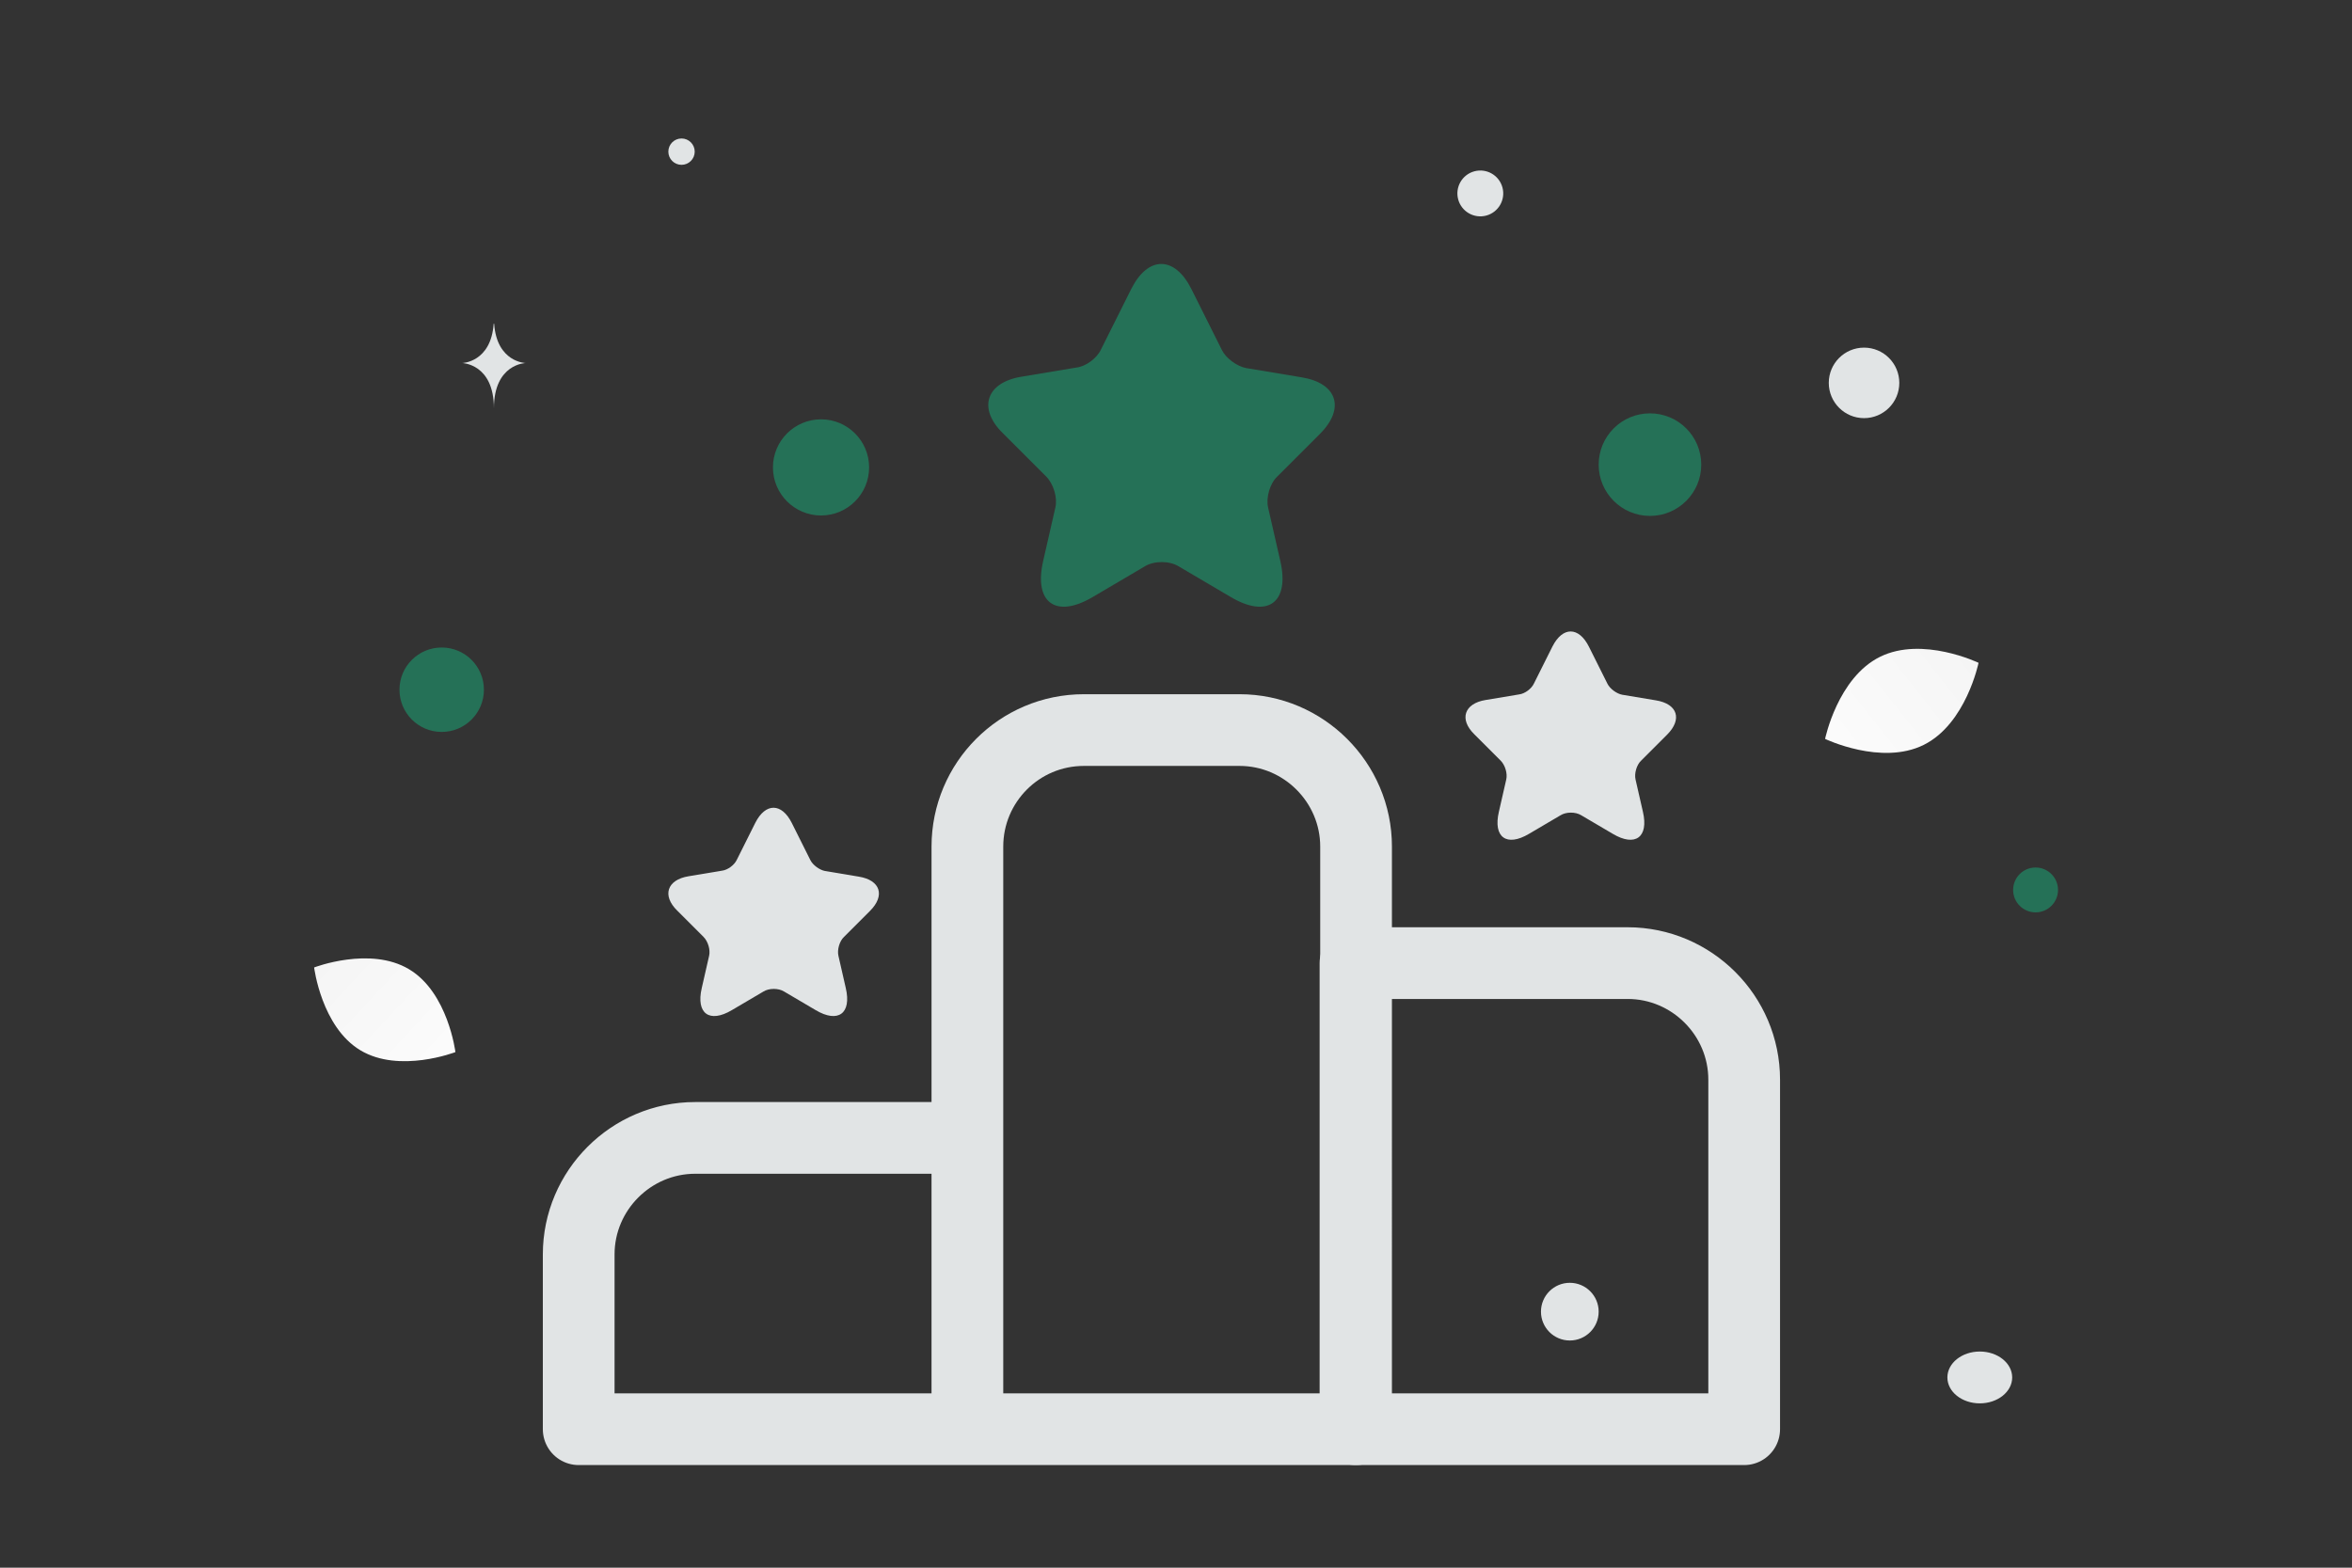 <svg width="900" height="600" viewBox="0 0 900 600" fill="none" xmlns="http://www.w3.org/2000/svg"><rect x="0" y="0" width="900" height="600" fill="#333333" stroke="none"/><path fill="transparent" d="M0 0h900v600H0z"/><path d="M518.683 368.611h104.135c24.528 0 44.597 20.069 44.597 44.598V547H518.683V368.611z" stroke="#E1E4E5" stroke-width="27.444" stroke-miterlimit="10" stroke-linecap="round" stroke-linejoin="round"/><path d="M414.774 279.417h59.537c24.528 0 44.597 20.069 44.597 44.597V547H370.176V324.014c0-24.528 19.846-44.597 44.598-44.597zm-148.736 156.09h104.135V547H221.441v-66.895c0-24.529 20.069-44.598 44.597-44.598z" stroke="#E1E4E5" stroke-width="27.444" stroke-miterlimit="10" stroke-linecap="round" stroke-linejoin="round"/><path d="m432.957 110.433-11.694 23.387c-1.544 3.309-5.736 6.398-9.266 6.839l-21.181 3.53c-13.458 2.206-16.767 12.134-7.06 21.621l16.547 16.548c2.869 2.868 4.413 8.163 3.531 11.914L399.2 214.57c-3.75 16.106 4.854 22.284 18.974 13.9l19.857-11.693c3.53-2.207 9.487-2.207 13.017 0l19.857 11.693c14.12 8.384 22.725 2.206 18.974-13.9l-4.633-20.298c-.883-3.751.662-9.267 3.53-11.914l16.327-16.327c9.707-9.707 6.619-19.415-7.061-21.622l-21.18-3.529c-3.53-.662-7.722-3.751-9.266-6.84l-11.694-23.387c-6.398-12.797-16.547-12.796-22.945-.22z" fill="#257157"/><path d="m594.068 247.396-7.106 14.213c-.939 2.012-3.486 3.889-5.632 4.157l-12.872 2.145c-8.179 1.341-10.19 7.375-4.29 13.14l10.056 10.056c1.743 1.743 2.681 4.962 2.145 7.241l-2.816 12.336c-2.279 9.788 2.95 13.542 11.532 8.447l12.067-7.106c2.145-1.341 5.766-1.341 7.911 0l12.068 7.106c8.581 5.095 13.81 1.341 11.531-8.447l-2.816-12.336c-.536-2.279.402-5.632 2.145-7.241l9.922-9.922c5.9-5.899 4.023-11.799-4.29-13.14l-12.872-2.145c-2.146-.402-4.693-2.279-5.632-4.157l-7.106-14.213c-3.889-7.777-10.056-7.776-13.945-.134zm-305.023 67.468-7.106 14.213c-.939 2.011-3.486 3.888-5.632 4.156l-12.872 2.146c-8.179 1.341-10.19 7.374-4.29 13.14l10.056 10.056c1.743 1.743 2.682 4.961 2.145 7.241l-2.816 12.335c-2.279 9.788 2.95 13.543 11.532 8.448l12.067-7.107c2.145-1.341 5.766-1.341 7.911 0l12.068 7.107c8.581 5.095 13.81 1.34 11.531-8.448l-2.816-12.335c-.536-2.28.402-5.632 2.145-7.241l9.922-9.922c5.9-5.9 4.023-11.8-4.29-13.14l-12.872-2.145c-2.146-.403-4.693-2.28-5.632-4.157l-7.106-14.213c-3.889-7.777-10.056-7.777-13.945-.134z" fill="#E1E4E5"/><path d="M736.106 285.096c-16.211 8.042-37.728-2.299-37.728-2.299s4.782-23.374 21.002-31.404c16.212-8.042 37.72 2.287 37.72 2.287s-4.782 23.374-20.994 31.416z" fill="url(#a)"/><path d="M137.927 401.991c14.926 8.946 36.34.676 36.34.676s-2.8-22.77-17.735-31.705c-14.926-8.946-36.331-.686-36.331-.686s2.8 22.769 17.726 31.715z" fill="url(#b)"/><circle cx="631.363" cy="177.829" r="19.626" transform="rotate(180 631.363 177.829)" fill="#257157"/><circle cx="169.017" cy="263.975" r="16.156" transform="rotate(180 169.017 263.975)" fill="#257157"/><circle r="18.399" transform="matrix(-1 0 0 1 314.17 178.89)" fill="#257157"/><circle r="8.586" transform="matrix(-1 0 0 1 778.918 340.605)" fill="#257157"/><circle r="11.039" transform="matrix(-1 0 0 1 600.694 502.007)" fill="#E1E4E5"/><circle r="13.493" transform="matrix(-1 0 0 1 713.281 146.539)" fill="#E1E4E5"/><circle r="5.043" transform="matrix(-1 0 0 1 260.791 58.043)" fill="#E1E4E5"/><ellipse rx="12.399" ry="9.919" transform="matrix(-1 0 0 1 757.572 527.188)" fill="#E1E4E5"/><circle r="8.771" transform="scale(1 -1) rotate(-75 234.982 -406.121)" fill="#E1E4E5"/><path d="M188.908 123.898h.177c1.046 14.82 12.067 15.048 12.067 15.048s-12.153.237-12.153 17.36c0-17.123-12.153-17.36-12.153-17.36s11.016-.228 12.062-15.048z" fill="#E1E4E5"/><defs><linearGradient id="a" x1="673.852" y1="310.18" x2="807.566" y2="204.413" gradientUnits="userSpaceOnUse"><stop stop-color="#fff"/><stop offset="1" stop-color="#EEE"/></linearGradient><linearGradient id="b" x1="195.686" y1="430.786" x2="75.588" y2="319.2" gradientUnits="userSpaceOnUse"><stop stop-color="#fff"/><stop offset="1" stop-color="#EEE"/></linearGradient></defs></svg>